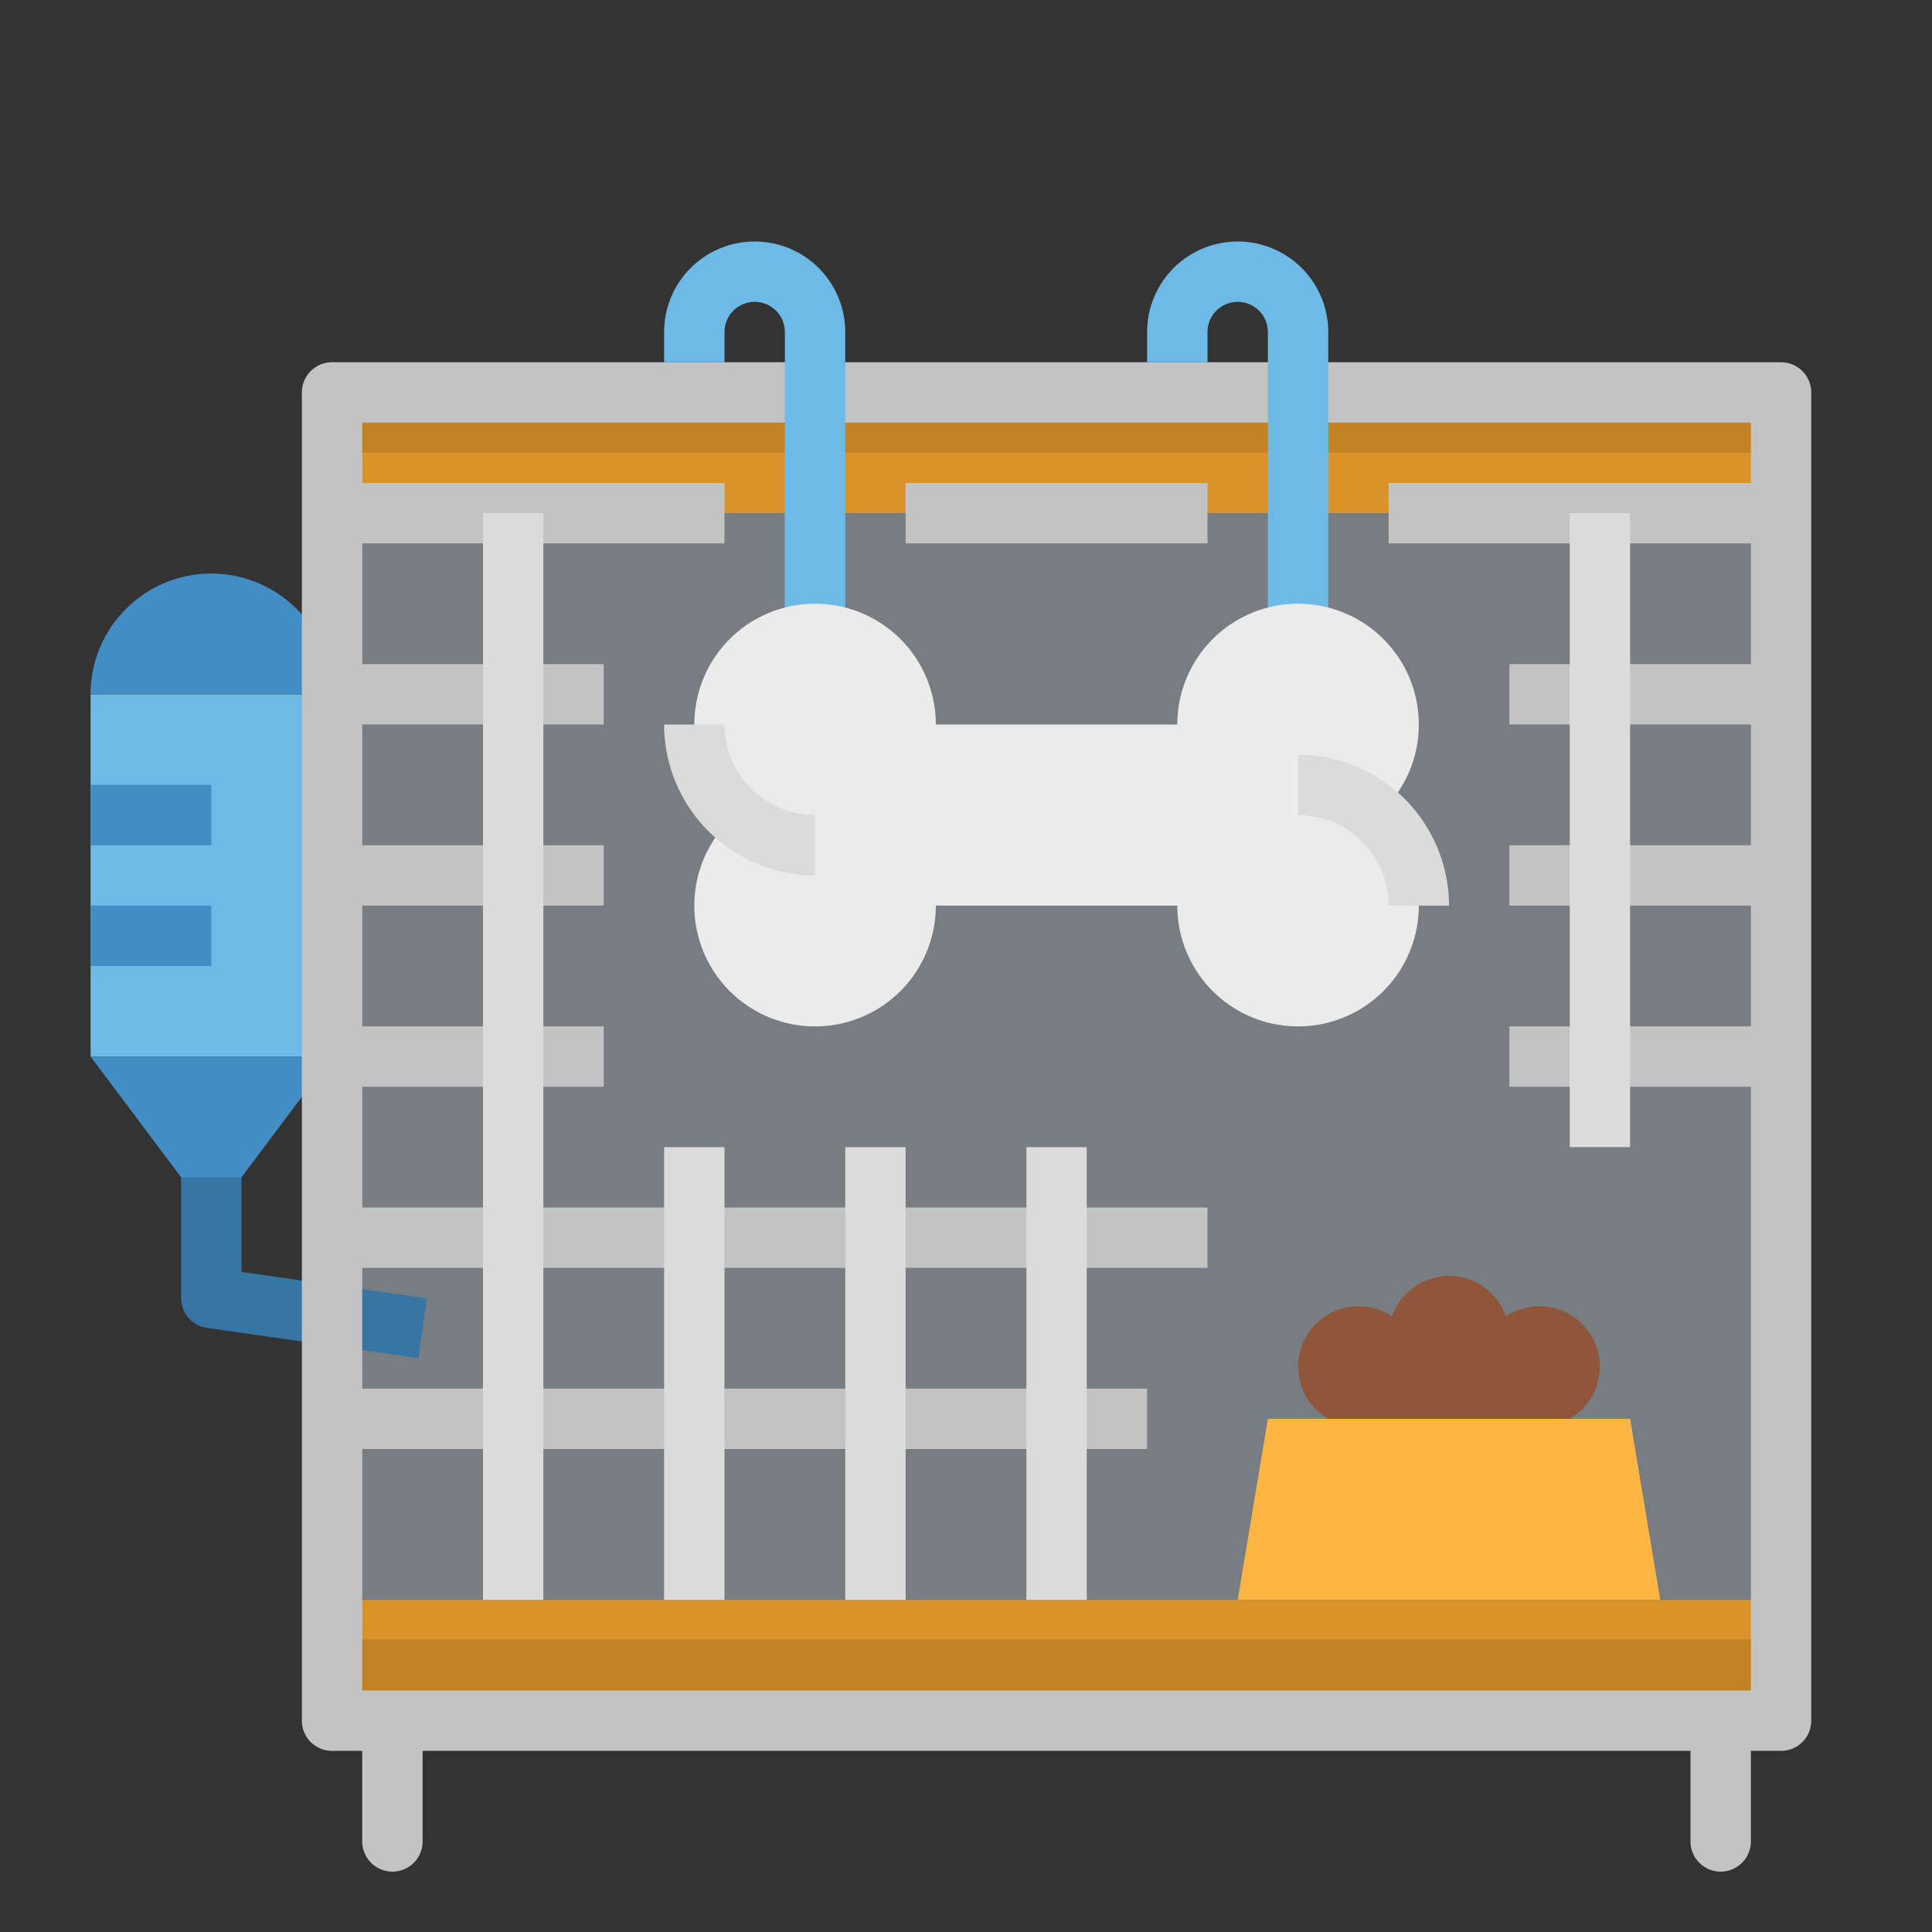 <svg height="512" viewBox="0 0 512 512" width="512" xmlns="http://www.w3.org/2000/svg"><rect x="0" y="0" width="512" height="512" fill="#333333" stroke="none"/><path d="m88 136h384v320h-384z" fill="#787d82"/><path d="m110.868 359.919-56-8a8 8 0 0 1 -6.868-7.919v-40h16v33.062l49.132 7.019z" fill="#3775a4"/><path d="m456 496a8 8 0 0 1 -8-8v-32a8 8 0 0 1 16 0v32a8 8 0 0 1 -8 8z" fill="#c3c3c3"/><path d="m104 496a8 8 0 0 1 -8-8v-32a8 8 0 0 1 16 0v32a8 8 0 0 1 -8 8z" fill="#c3c3c3"/><path d="m88 104h384v32h-384z" fill="#da922a"/><path d="m88 104h384v16h-384z" fill="#c38325"/><g fill="#c3c3c3"><path d="m400 176h72v16h-72z"/><path d="m400 224h72v16h-72z"/><path d="m400 272h72v16h-72z"/><path d="m88 320h232v16h-232z"/><path d="m88 368h216v16h-216z"/><path d="m88 176h72v16h-72z"/><path d="m88 224h72v16h-72z"/><path d="m88 272h72v16h-72z"/></g><path d="m24 184h64v96h-64z" fill="#6cbae5"/><path d="m56 152a32 32 0 0 1 32 32 0 0 0 0 1 0 0h-64a0 0 0 0 1 0 0 32 32 0 0 1 32-32z" fill="#428dc5"/><path d="m64 312h-16l-24-32h64z" fill="#428dc5"/><path d="m24 208h32v16h-32z" fill="#428dc5"/><path d="m24 240h32v16h-32z" fill="#428dc5"/><path d="m440 424h-112l8-48h96z" fill="#fbb540"/><path d="m416 376a16 16 0 1 0 -16.913-27.147 15.98 15.98 0 0 0 -30.174 0 16 16 0 1 0 -16.913 27.147z" fill="#8f563b"/><path d="m88 128h104v16h-104z" fill="#c3c3c3"/><path d="m368 128h104v16h-104z" fill="#c3c3c3"/><path d="m88 424h384v32h-384z" fill="#da922a"/><path d="m88 434.471h384v20.946h-384z" fill="#c38325"/><path d="m240 128h80v16h-80z" fill="#c3c3c3"/><path d="m128 136h16v288h-16z" fill="#dbdbdb"/><path d="m176 304h16v120h-16z" fill="#dbdbdb"/><path d="m224 304h16v120h-16z" fill="#dbdbdb"/><path d="m272 304h16v120h-16z" fill="#dbdbdb"/><path d="m416 136h16v168h-16z" fill="#dbdbdb"/><path d="m472 464h-384a8 8 0 0 1 -8-8v-352a8 8 0 0 1 8-8h384a8 8 0 0 1 8 8v352a8 8 0 0 1 -8 8zm-376-16h368v-336h-368z" fill="#c3c3c3"/><path d="m224 168h-16v-80a8 8 0 0 0 -16 0v8h-16v-8a24 24 0 0 1 48 0z" fill="#6cbae5"/><path d="m352 168h-16v-80a8 8 0 0 0 -16 0v8h-16v-8a24 24 0 0 1 48 0z" fill="#6cbae5"/><path d="m365.155 216a32 32 0 1 0 -53.155-24h-64a32 32 0 1 0 -53.155 24 32 32 0 1 0 53.155 24h64a32 32 0 1 0 53.155-24z" fill="#ebebeb"/><path d="m216 232a40.045 40.045 0 0 1 -40-40h16a24.027 24.027 0 0 0 24 24z" fill="#dbdbdb"/><path d="m384 240h-16a24.027 24.027 0 0 0 -24-24v-16a40.045 40.045 0 0 1 40 40z" fill="#dbdbdb"/></svg>